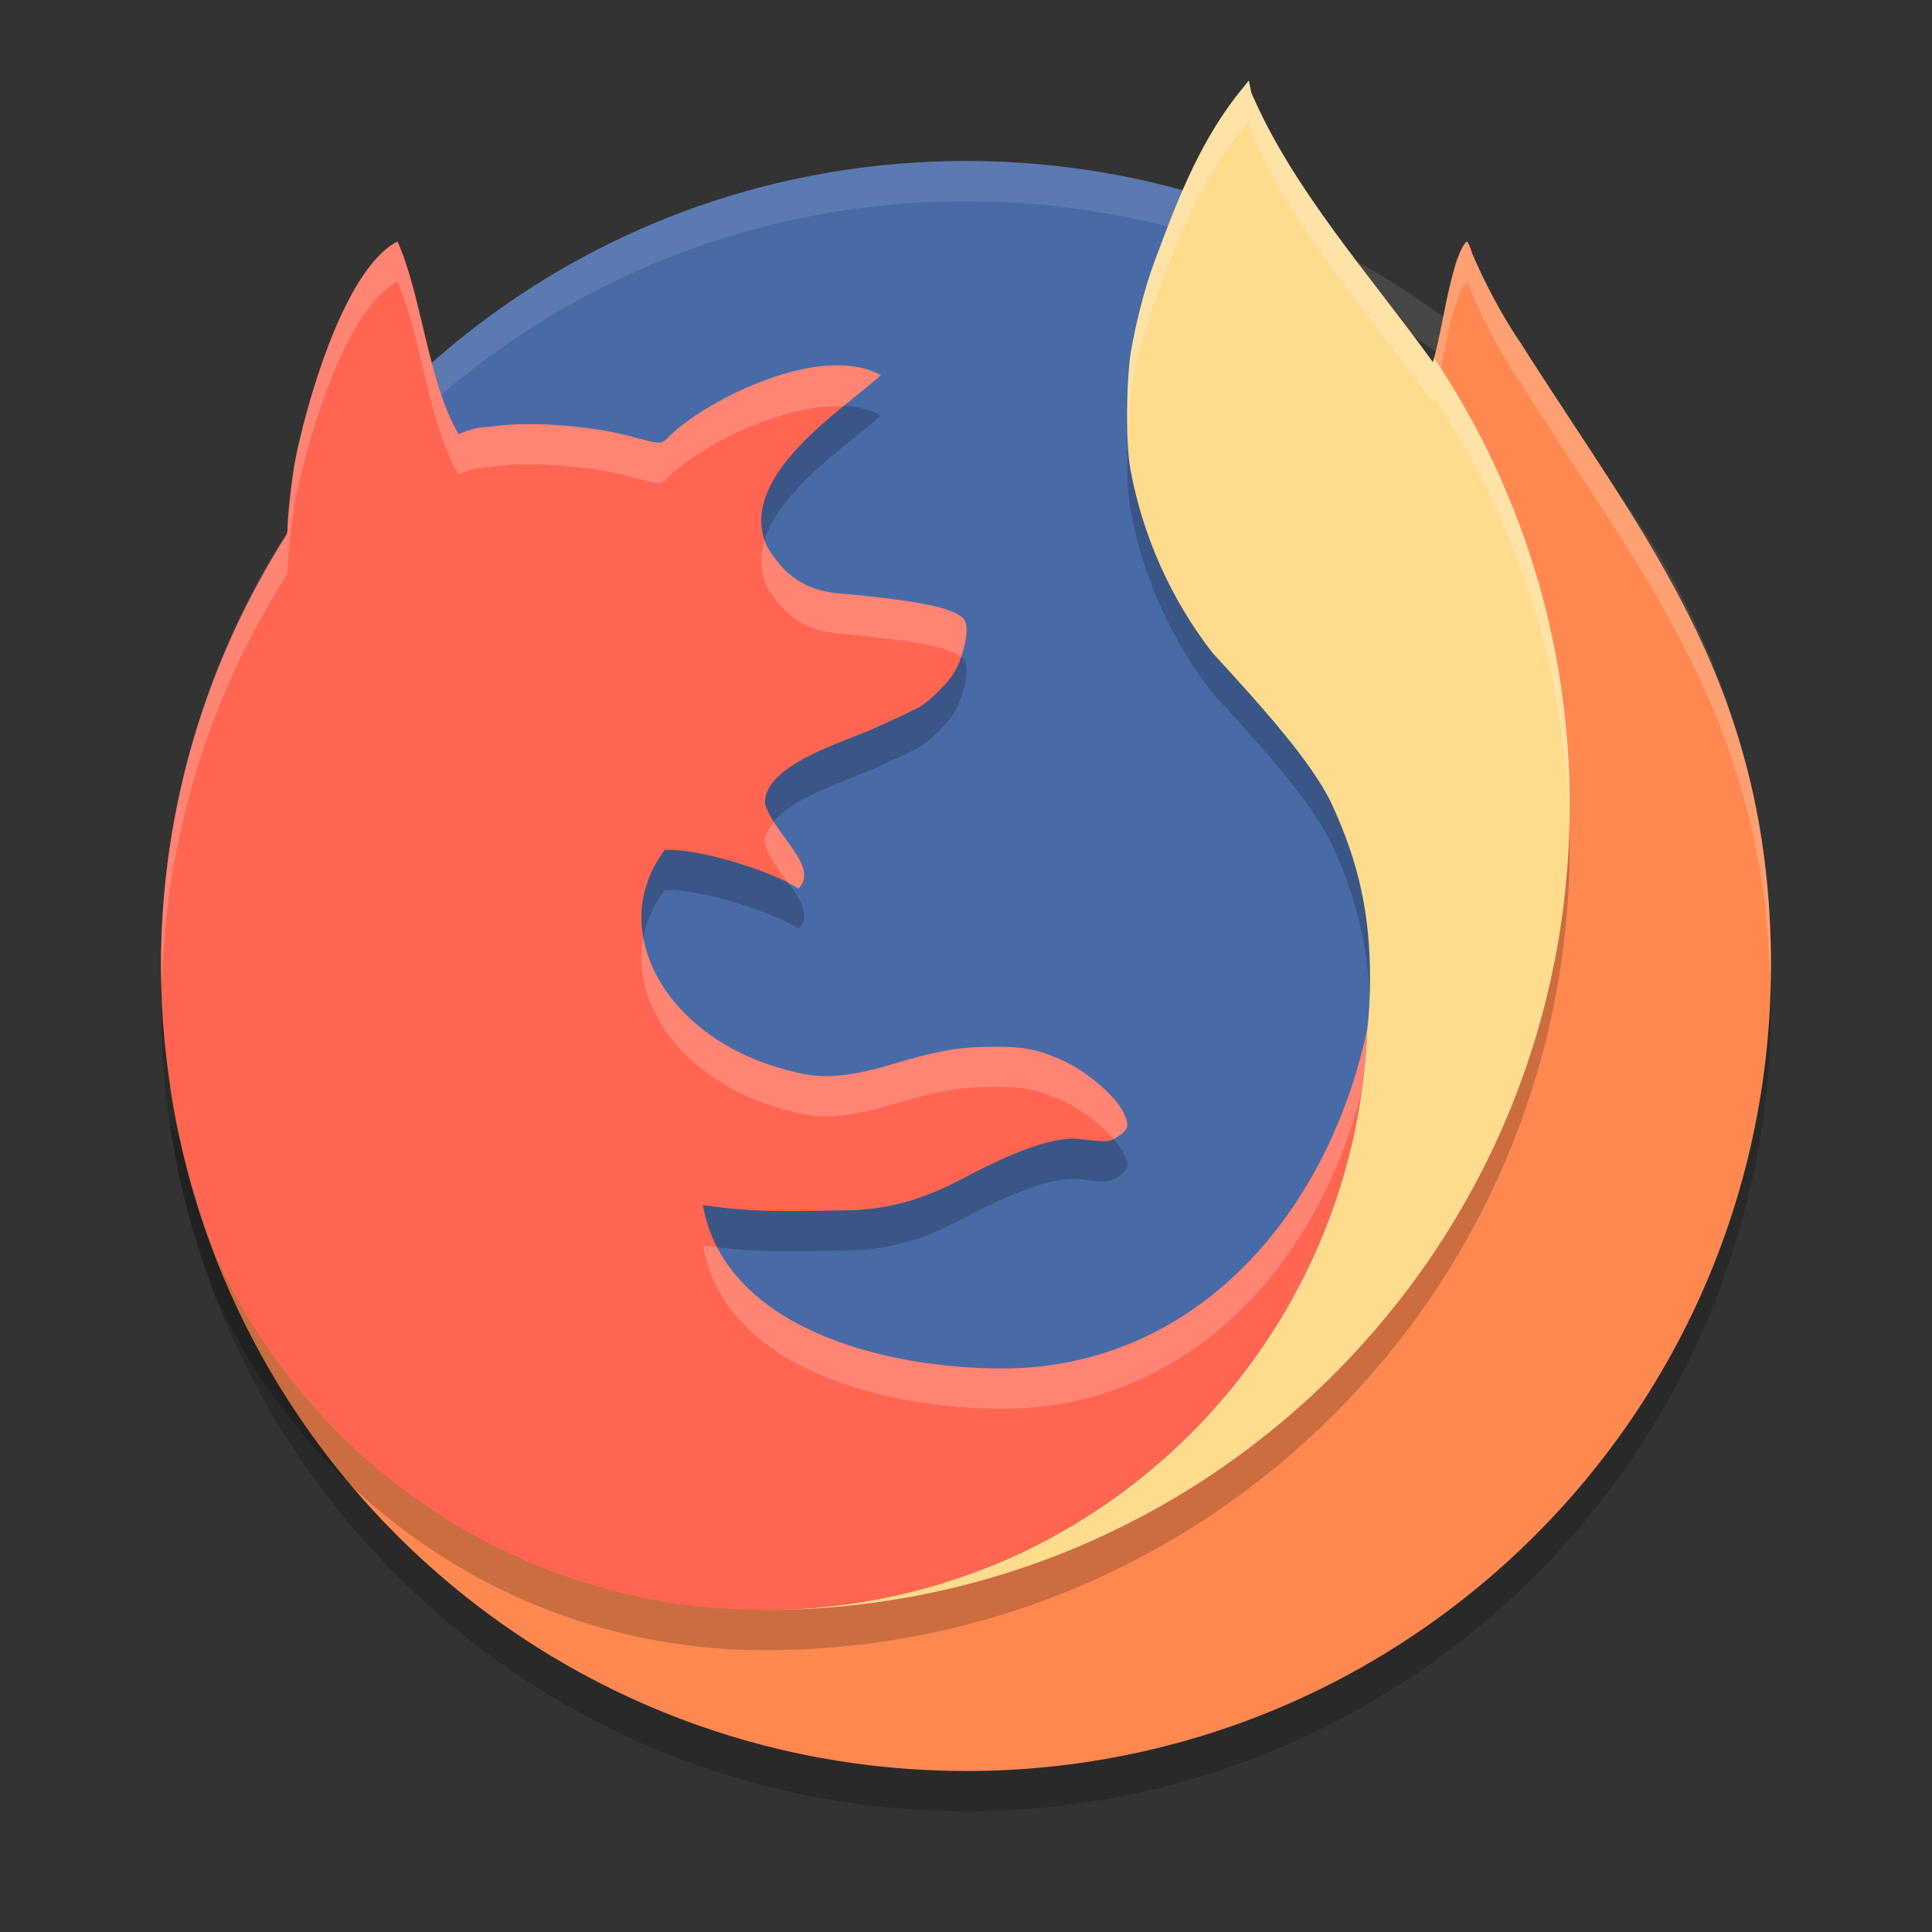 <svg width="48" xmlns="http://www.w3.org/2000/svg" version="1" height="48">
 <rect width="100%" height="100%" fill="#333333" stroke="none"/>
 <path style="opacity:.2" d="m36.447 7.004c-0.01 0-0.019 0.006-0.031 0.018-0.05 0.06-0.097 0.143-0.141 0.24-0.007 0.016-0.013 0.036-0.02 0.053-0.037 0.088-0.072 0.183-0.105 0.291-0.005 0.017-0.009 0.038-0.014 0.055-0.214 0.724-0.359 1.747-0.508 2.23 2.127 3.178 3.371 6.998 3.371 11.109 0 11.046-8.954 20-20 20-2.145 0-8.949-6.992-14.779-13.035 1.433 9.639 9.742 17.035 19.779 17.035 0.345 0 0.688-0.008 1.029-0.025 4.431-0.225 8.483-1.892 11.693-4.541 4.445-3.668 7.277-9.22 7.277-15.434 0-7-3.135-10.597-6.238-15.51 0-0.003 0-0.005-0.01-0.008-0.457-0.684-0.853-1.435-1.174-2.18-0.05-0.164-0.109-0.299-0.131-0.299z"/>
 <path style="fill:#486ba8" d="m-6.411-33.555c1.538 2.836 2.411 6.09 2.411 9.555 0 6.027-2.639 11.415-6.83 15.076-15.58 0.478-32.711-17.058-27.221-24.617 3.114-4.287 21.612-1.476 31.641-0.014z" transform="matrix(0,-1,-1,0,0,0)"/>
 <path style="opacity:.1" d="m24 4c-11.08 0-20 8.92-20 20 0 0.168-0.004 0.333 0 0.5 0.264-10.846 9.088-19.5 20-19.5s19.736 8.654 20 19.5c0.004-0.167 0-0.332 0-0.5 0-11.08-8.92-20-20-20z" fill="#fff"/>
 <path style="fill:#ff8850" d="m36.447 6.004c-0.01 0-0.019 0.006-0.031 0.018-0.05 0.06-0.097 0.143-0.141 0.24-0.007 0.016-0.013 0.036-0.02 0.053-0.037 0.088-0.072 0.183-0.105 0.291-0.005 0.017-0.009 0.038-0.014 0.055-0.214 0.724-0.359 1.747-0.508 2.23 2.127 3.178-0.129 6.998-0.129 11.109 0 11.046-5.454 19.8-16.5 19.8-2.145 0-8.949-6.792-14.779-12.835 1.433 9.639 9.742 17.035 19.779 17.035 0.345 0 0.688-0.008 1.029-0.025 4.431-0.225 8.483-1.892 11.693-4.541 4.445-3.668 7.277-9.22 7.277-15.434 0-7-3.135-10.597-6.238-15.51 0-0.003 0-0.005-0.01-0.008-0.457-0.684-0.853-1.435-1.174-2.18-0.05-0.164-0.109-0.299-0.131-0.299z"/>
 <path style="opacity:.2" d="m31.027 3-0.238 0.297c-0.041 0.051-0.081 0.103-0.123 0.156-0.925 1.227-1.451 2.614-2.004 4.104-0.211 0.571-0.434 1.433-0.559 2.15-0.125 0.719-0.136 2.317-0.02 2.945 0.307 1.665 1.008 3.235 2.037 4.562 1.193 1.299 2.489 2.731 2.973 3.775 0.664 1.437 0.945 2.717 0.945 4.307 0 0.479-0.027 0.972-0.068 1.266-0.298 8.021-6.876 14.438-14.971 14.438 11.046 0 20-8.954 20-20 0-4.112-1.244-7.931-3.371-11.109-0.009 0.03-0.018 0.084-0.027 0.109-1.561-2.162-3.496-4.312-4.516-6.707zm-12.027 38z"/>
 <path style="opacity:.2" d="m9.871 7c-1.368 0.717-2.304 4.239-2.537 5.439-0.089 0.477-0.191 1.404-0.191 1.732-0 0.047-0.012 0.066-0.014 0.1-1.976 3.101-3.129 6.779-3.129 10.729 0 2.555 0.498 4.988 1.371 7.234 2.368 5.168 7.572 8.766 13.629 8.766 8.094 0 14.672-6.416 14.971-14.438-1.007 4.71-4.343 8.412-9.023 8.438-2.963 0.011-6.947-1-7.484-4.061 1.427 0.217 2.498 0.14 3.518 0.133 0.942-0.007 1.84-0.209 2.938-0.791 1.635-0.873 2.445-1.034 2.893-0.982 0.659 0.076 0.743 0.075 0.887-0.016 0.306-0.192 0.393-0.27 0.217-0.635-0.223-0.461-1.006-1.104-1.662-1.367-0.55-0.22-0.849-0.275-1.508-0.275-0.671-0-1.24 0.032-2.449 0.398-1.207 0.366-1.876 0.421-2.621 0.213-3.097-0.741-4.67-3.492-3.162-5.502 0.907-0.042 2.748 0.569 3.322 0.961 0.549-0.54-0.643-1.37-0.834-2.129 0-0.947 1.93-1.499 2.723-1.855 0.522-0.234 1.031-0.475 1.131-0.533 0.216-0.127 0.633-0.531 0.803-0.779 0.259-0.379 0.429-1.079 0.324-1.332-0.131-0.317-1.015-0.515-3.154-0.705-0.807-0.072-1.36-0.441-1.785-1.191-0.746-1.724 1.895-3.364 2.84-4.232-1.503-0.82-4.296 0.619-5.191 1.459-0.287 0.284-0.199 0.279-1.068 0.051-0.058-0.015-0.118-0.029-0.18-0.043-0.022-0.005-0.044-0.011-0.066-0.016-0.04-0.009-0.082-0.017-0.123-0.025-0.029-0.006-0.058-0.012-0.088-0.018-0.034-0.006-0.067-0.013-0.102-0.02-0.036-0.006-0.071-0.012-0.107-0.018-0.026-0.004-0.052-0.007-0.078-0.012-0.23-0.036-0.471-0.067-0.713-0.09-0.265-0.024-0.531-0.041-0.787-0.047-0.077-0.002-0.154-0.002-0.229-0.002-0.081-0-0.159-0-0.236 0.002-0.015 0-0.03 0.001-0.045 0.002-0.065 0.002-0.129 0.005-0.191 0.008-0.01 0-0.017 0.001-0.025 0.002-0.069 0.004-0.135 0.009-0.199 0.016-0.01 0.001-0.011 0.001-0.016 0.002-0.066 0.006-0.127 0.015-0.188 0.023h-0.002c-0.027 0.004-0.056 0.007-0.082 0.012-0.286-0.001-0.549 0.08-0.773 0.184-0.752-1.271-0.935-3.517-1.519-4.789z"/>
 <path style="fill:#ff6550" d="m9.871 6c-1.368 0.717-2.304 4.239-2.537 5.439-0.089 0.477-0.191 1.404-0.191 1.732-0 0.047-0.012 0.066-0.014 0.1-1.976 3.101-3.129 6.779-3.129 10.729 0 2.555 0.498 4.988 1.371 7.234 2.368 5.168 7.572 8.766 13.629 8.766 8.094 0 14.672-6.416 14.971-14.438-1.007 4.71-4.343 8.412-9.023 8.438-2.963 0.011-6.947-1-7.484-4.061 1.427 0.217 2.498 0.14 3.518 0.133 0.942-0.007 1.84-0.209 2.938-0.791 1.635-0.873 2.445-1.034 2.893-0.982 0.659 0.076 0.743 0.075 0.887-0.016 0.306-0.192 0.393-0.27 0.217-0.635-0.223-0.461-1.006-1.104-1.662-1.367-0.55-0.22-0.849-0.275-1.508-0.275-0.671-0-1.24 0.032-2.449 0.398-1.207 0.366-1.876 0.421-2.621 0.213-3.097-0.741-4.67-3.492-3.162-5.502 0.907-0.042 2.748 0.569 3.322 0.961 0.549-0.54-0.643-1.37-0.834-2.129 0-0.947 1.93-1.499 2.723-1.855 0.522-0.234 1.031-0.475 1.131-0.533 0.216-0.127 0.633-0.531 0.803-0.779 0.259-0.379 0.429-1.079 0.324-1.332-0.131-0.317-1.015-0.515-3.154-0.705-0.807-0.072-1.36-0.441-1.785-1.191-0.746-1.724 1.895-3.364 2.84-4.232-1.503-0.82-4.296 0.619-5.191 1.459-0.287 0.284-0.199 0.279-1.068 0.051-0.058-0.015-0.118-0.029-0.18-0.043-0.022-0.005-0.044-0.011-0.066-0.016-0.04-0.009-0.082-0.017-0.123-0.025-0.029-0.006-0.058-0.012-0.088-0.018-0.034-0.006-0.067-0.013-0.102-0.02-0.036-0.006-0.071-0.012-0.107-0.018-0.026-0.004-0.052-0.007-0.078-0.012-0.23-0.036-0.471-0.067-0.713-0.09-0.265-0.024-0.531-0.041-0.787-0.047-0.077-0.002-0.154-0.002-0.229-0.002-0.081-0-0.159-0-0.236 0.002-0.015 0-0.03 0.001-0.045 0.002-0.065 0.002-0.129 0.005-0.191 0.008-0.01 0-0.017 0.001-0.025 0.002-0.069 0.004-0.135 0.009-0.199 0.016-0.01 0.001-0.011 0.001-0.016 0.002-0.066 0.006-0.127 0.015-0.188 0.023h-0.002c-0.027 0.004-0.056 0.007-0.082 0.012-0.286-0.001-0.549 0.08-0.773 0.184-0.752-1.271-0.935-3.517-1.52-4.789z"/>
 <path style="opacity:.2;fill:#ffffff" d="m9.871 6c-1.368 0.717-2.304 4.239-2.537 5.439-0.089 0.477-0.191 1.404-0.191 1.732-0 0.047-0.012 0.066-0.014 0.1-1.976 3.101-3.129 6.779-3.129 10.729 0 0.144 0.018 0.283 0.021 0.426 0.106-3.731 1.228-7.205 3.107-10.154 0.002-0.034 0.014-0.052 0.014-0.1 0.001-0.328 0.102-1.255 0.191-1.732 0.233-1.2 1.17-4.723 2.537-5.439 0.585 1.272 0.767 3.518 1.52 4.789 0.224-0.103 0.487-0.185 0.773-0.184 0.026-0.005 0.055-0.008 0.082-0.012h0.002c0.06-0.008 0.121-0.017 0.188-0.023 0.005-0.001 0.006-0.001 0.016-0.002 0.064-0.006 0.13-0.012 0.199-0.016 0.008-0.001 0.015-0.001 0.025-0.002 0.062-0.003 0.126-0.006 0.191-0.008 0.015-0.001 0.03-0.002 0.045-0.002 0.077-0.002 0.155-0.002 0.236-0.002 0.075 0 0.152-0 0.229 0.002 0.257 0.006 0.522 0.022 0.787 0.047 0.242 0.022 0.483 0.054 0.713 0.09 0.026 0.004 0.052 0.008 0.078 0.012 0.036 0.006 0.071 0.012 0.107 0.018 0.034 0.006 0.068 0.014 0.102 0.02 0.03 0.006 0.059 0.012 0.088 0.018 0.041 0.008 0.083 0.016 0.123 0.025 0.022 0.005 0.044 0.011 0.066 0.016 0.062 0.014 0.122 0.028 0.18 0.043 0.869 0.229 0.782 0.233 1.068-0.051 0.732-0.687 2.725-1.754 4.252-1.68 0.365-0.3 0.705-0.564 0.939-0.779-1.503-0.82-4.296 0.619-5.191 1.459-0.287 0.284-0.199 0.279-1.068 0.051-0.058-0.015-0.118-0.029-0.18-0.043-0.022-0.005-0.044-0.011-0.066-0.016-0.04-0.009-0.082-0.017-0.123-0.025-0.029-0.006-0.058-0.012-0.088-0.018-0.034-0.006-0.067-0.013-0.102-0.02-0.036-0.006-0.071-0.012-0.107-0.018-0.026-0.004-0.052-0.007-0.078-0.012-0.23-0.036-0.471-0.067-0.713-0.09-0.265-0.024-0.531-0.041-0.787-0.047-0.077-0.002-0.154-0.002-0.229-0.002-0.081-0-0.159-0-0.236 0.002-0.015 0-0.03 0.001-0.045 0.002-0.065 0.002-0.129 0.005-0.191 0.008-0.01 0-0.017 0.001-0.025 0.002-0.069 0.004-0.135 0.009-0.199 0.016-0.01 0.001-0.011 0.001-0.016 0.002-0.066 0.006-0.127 0.015-0.188 0.023h-0.002c-0.027 0.004-0.056 0.007-0.082 0.012-0.286-0.001-0.549 0.08-0.773 0.184-0.752-1.271-0.935-3.517-1.52-4.789zm9.127 7.416c-0.115 0.369-0.124 0.749 0.043 1.135 0.426 0.751 0.978 1.12 1.785 1.191 1.834 0.163 2.739 0.333 3.045 0.578 0.119-0.339 0.179-0.705 0.109-0.873-0.131-0.317-1.015-0.515-3.154-0.705-0.807-0.072-1.36-0.441-1.785-1.191-0.02-0.045-0.028-0.09-0.043-0.135zm0.229 7.006c-0.133 0.161-0.227 0.333-0.227 0.525 0.084 0.333 0.36 0.677 0.598 1.008 0.074 0.04 0.183 0.084 0.236 0.121 0.436-0.429-0.221-1.041-0.607-1.654zm-3.242 2.867c-0.344 1.785 1.165 3.724 3.689 4.328 0.745 0.208 1.414 0.153 2.621-0.213 1.209-0.367 1.778-0.399 2.449-0.398 0.659 0 0.958 0.055 1.508 0.275 0.499 0.2 1.069 0.619 1.412 1.012 0.009-0.005 0.024-0.004 0.033-0.01 0.306-0.192 0.393-0.27 0.217-0.635-0.223-0.461-1.006-1.104-1.662-1.367-0.55-0.22-0.849-0.275-1.508-0.275-0.671-0-1.24 0.032-2.449 0.398-1.207 0.366-1.876 0.421-2.621 0.213-2.055-0.492-3.432-1.87-3.689-3.328zm17.986 2.273c-1.007 4.71-4.343 8.412-9.023 8.438-2.598 0.01-5.98-0.768-7.137-3.021-0.118-0.015-0.225-0.02-0.348-0.039 0.537 3.061 4.521 4.072 7.484 4.061 4.473-0.024 7.711-3.409 8.869-7.82 0.077-0.531 0.134-1.07 0.154-1.617z"/>
 <path style="opacity:.2;fill:#ffffff" d="m36.447 6.004c-0.01 0-0.019 0.006-0.031 0.018-0.05 0.06-0.097 0.143-0.141 0.24-0.007 0.016-0.013 0.036-0.02 0.053-0.037 0.088-0.072 0.183-0.105 0.291-0.005 0.017-0.009 0.038-0.014 0.055-0.214 0.724-0.359 1.747-0.508 2.23 0.058 0.086 0.108 0.178 0.164 0.266 0.1-0.489 0.206-1.032 0.344-1.496 0.005-0.017 0.009-0.038 0.014-0.055 0.033-0.108 0.069-0.203 0.105-0.291 0.007-0.016 0.013-0.037 0.02-0.053 0.044-0.098 0.091-0.18 0.141-0.24 0.012-0.011 0.021-0.018 0.031-0.018 0.021 0 0.081 0.135 0.131 0.299 0.321 0.745 0.716 1.496 1.174 2.18 0.01 0.003 0.01 0.005 0.01 0.008 3.026 4.79 6.074 8.338 6.225 15 0.004-0.164 0.014-0.326 0.014-0.49 0-7-3.135-10.597-6.238-15.51 0-0.003 0-0.005-0.01-0.008-0.457-0.684-0.853-1.435-1.174-2.18-0.05-0.164-0.109-0.299-0.131-0.299z"/>
 <path style="fill:#ffdb8e" d="m31.027 2-0.238 0.297c-0.041 0.051-0.081 0.103-0.123 0.156-0.925 1.227-1.451 2.614-2.004 4.104-0.211 0.571-0.434 1.433-0.559 2.15-0.125 0.719-0.136 2.317-0.02 2.945 0.307 1.665 1.008 3.235 2.037 4.562 1.193 1.299 2.489 2.731 2.973 3.775 0.664 1.437 0.945 2.717 0.945 4.307 0 0.479-0.027 0.972-0.068 1.266-0.298 8.021-6.876 14.438-14.971 14.438 11.046 0 20-8.954 20-20 0-4.112-1.244-7.931-3.371-11.109-0.009 0.03-0.018 0.084-0.027 0.109-1.561-2.162-3.496-4.312-4.516-6.707zm-12.027 38z"/>
 <path style="opacity:.2;fill:#ffffff" d="m31.027 2-0.238 0.297c-0.041 0.051-0.081 0.103-0.123 0.156-0.925 1.227-1.451 2.614-2.004 4.104-0.211 0.571-0.434 1.433-0.559 2.15-0.085 0.493-0.112 1.386-0.086 2.109 0.014-0.426 0.039-0.836 0.086-1.109 0.124-0.717 0.348-1.579 0.559-2.15 0.553-1.49 1.079-2.876 2.004-4.104 0.042-0.054 0.082-0.105 0.123-0.156l0.238-0.297 0.059 0.293c1.019 2.396 2.955 4.545 4.516 6.707 0.009-0.025 0.018-0.08 0.027-0.109 2.058 3.074 3.277 6.751 3.355 10.709 0.006-0.2 0.016-0.399 0.016-0.6 0-4.112-1.244-7.931-3.371-11.109-0.009 0.03-0.018 0.084-0.027 0.109-1.561-2.162-3.496-4.312-4.516-6.707z"/>
</svg>
